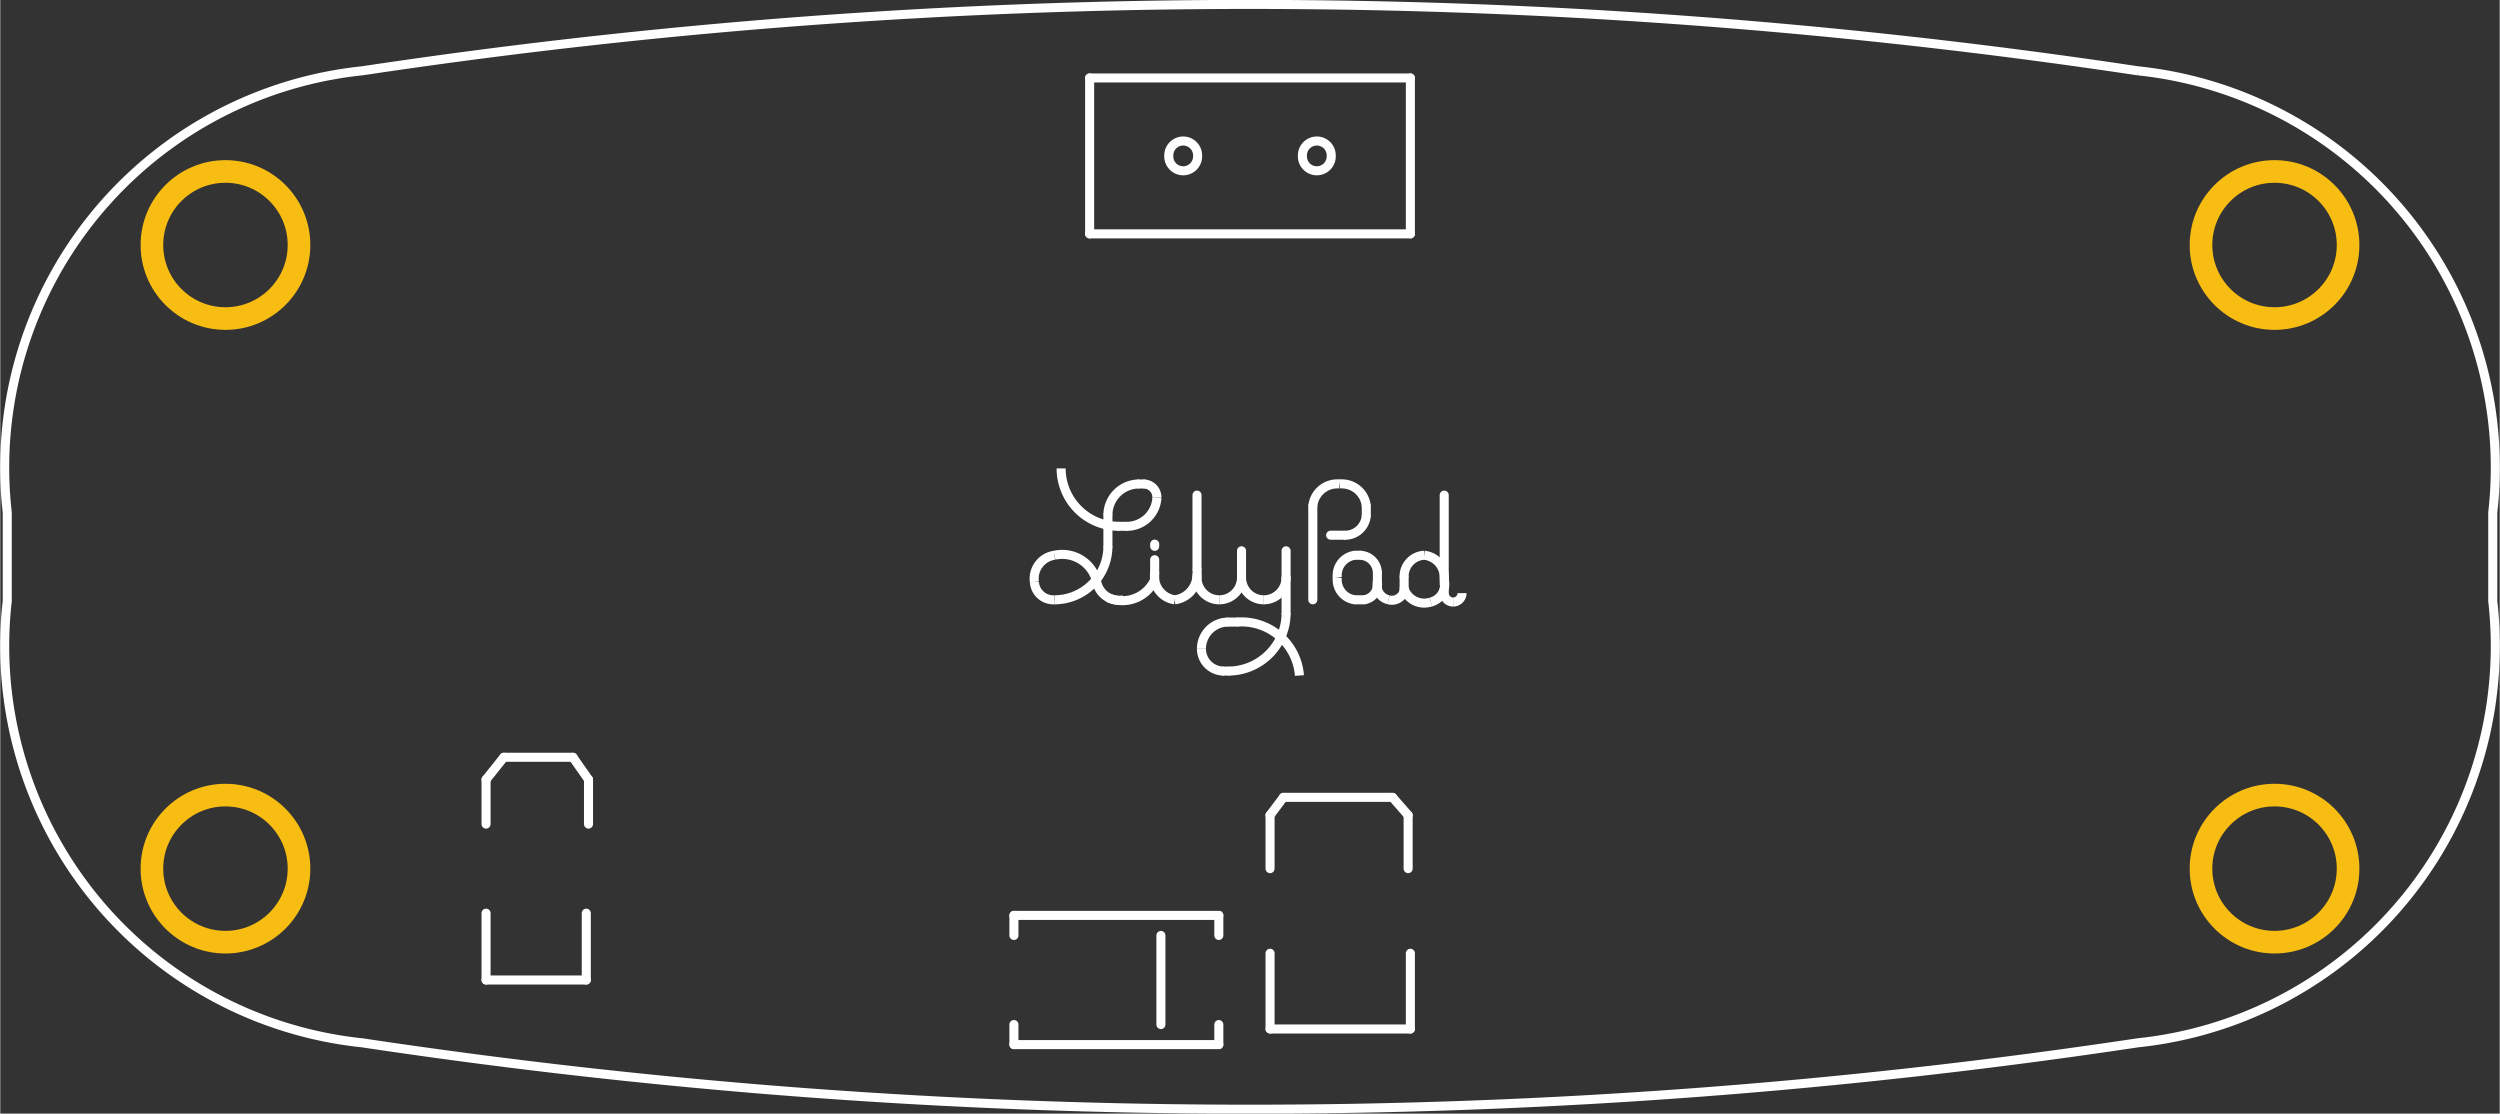 <?xml version='1.0' encoding='UTF-8' standalone='no'?>
<!-- Created with Fritzing (http://www.fritzing.org/) -->
<svg xmlns="http://www.w3.org/2000/svg"  width="2.209in" x="0in" version="1.2" y="0in" height="0.984in" viewBox="0 0 159.054 70.866" baseProfile="tiny">
 <rect x="0" y="0" width="159.054" height="70.866" fill="#333333" stroke="none"/>
 <desc >Fritzing footprint generated by brd2svg</desc>
 <g  id="silkscreen">
  <path  fill="none" stroke="white" stroke-width="0.576" d="M136.014,4.505A25.381,25.381,0,0,1,158.61,32.621L158.61,38.245A25.382,25.382,0,0,1,136.014,66.361A379.791,379.791,0,0,1,23.04,66.361A25.383,25.383,0,0,1,0.444,38.245L0.444,32.621A25.381,25.381,0,0,1,23.04,4.505A379.791,379.791,0,0,1,136.014,4.505M74.359,9.921a0.917,0.917,0,1,0,1.833,0,0.917,0.917,0,1,0,-1.833,0zM82.863,9.921a0.917,0.917,0,1,0,1.833,0,0.917,0.917,0,1,0,-1.833,0z"/>
  <g >
   <title >element:BAT1</title>
   <g >
    <title >package:BATTERY-AAA</title>
   </g>
  </g>
  <g >
   <title >element:C10</title>
   <g >
    <title >package:EIA3528-21</title>
    <line  stroke="white" stroke-linecap="round" y1="60.661" x1="89.732" y2="65.48" stroke-width="0.576" x2="89.732"/>
    <line  stroke="white" stroke-linecap="round" y1="65.48" x1="89.732" y2="65.48" stroke-width="0.576" x2="80.803"/>
    <line  stroke="white" stroke-linecap="round" y1="65.48" x1="80.803" y2="60.661" stroke-width="0.576" x2="80.803"/>
    <line  stroke="white" stroke-linecap="round" y1="55.276" x1="89.59" y2="51.874" stroke-width="0.576" x2="89.59"/>
    <line  stroke="white" stroke-linecap="round" y1="51.874" x1="89.59" y2="50.74" stroke-width="0.576" x2="88.598"/>
    <line  stroke="white" stroke-linecap="round" y1="50.74" x1="88.598" y2="50.74" stroke-width="0.576" x2="81.653"/>
    <line  stroke="white" stroke-linecap="round" y1="50.74" x1="81.653" y2="51.874" stroke-width="0.576" x2="80.803"/>
    <line  stroke="white" stroke-linecap="round" y1="51.874" x1="80.803" y2="55.276" stroke-width="0.576" x2="80.803"/>
   </g>
  </g>
  <g >
   <title >element:C11</title>
   <g >
    <title >package:CPOL_1206</title>
    <line  stroke="white" stroke-linecap="round" y1="58.11" x1="37.291" y2="62.362" stroke-width="0.576" x2="37.291"/>
    <line  stroke="white" stroke-linecap="round" y1="62.362" x1="37.291" y2="62.362" stroke-width="0.576" x2="30.913"/>
    <line  stroke="white" stroke-linecap="round" y1="62.362" x1="30.913" y2="58.11" stroke-width="0.576" x2="30.913"/>
    <line  stroke="white" stroke-linecap="round" y1="52.441" x1="37.433" y2="49.606" stroke-width="0.576" x2="37.433"/>
    <line  stroke="white" stroke-linecap="round" y1="49.606" x1="37.433" y2="48.189" stroke-width="0.576" x2="36.441"/>
    <line  stroke="white" stroke-linecap="round" y1="48.189" x1="36.441" y2="48.189" stroke-width="0.576" x2="32.047"/>
    <line  stroke="white" stroke-linecap="round" y1="48.189" x1="32.047" y2="49.606" stroke-width="0.576" x2="30.913"/>
    <line  stroke="white" stroke-linecap="round" y1="49.606" x1="30.913" y2="52.441" stroke-width="0.576" x2="30.913"/>
   </g>
  </g>
  <g >
   <title >element:D2</title>
   <g >
    <title >package:SMA-DIODE</title>
    <line  stroke="white" stroke-linecap="round" y1="59.528" x1="64.504" y2="58.252" stroke-width="0.576" x2="64.504"/>
    <line  stroke="white" stroke-linecap="round" y1="58.252" x1="64.504" y2="58.252" stroke-width="0.576" x2="77.543"/>
    <line  stroke="white" stroke-linecap="round" y1="58.252" x1="77.543" y2="59.528" stroke-width="0.576" x2="77.543"/>
    <line  stroke="white" stroke-linecap="round" y1="65.197" x1="77.543" y2="66.472" stroke-width="0.576" x2="77.543"/>
    <line  stroke="white" stroke-linecap="round" y1="66.472" x1="77.543" y2="66.472" stroke-width="0.576" x2="64.504"/>
    <line  stroke="white" stroke-linecap="round" y1="66.472" x1="64.504" y2="65.197" stroke-width="0.576" x2="64.504"/>
    <line  stroke="white" stroke-linecap="round" y1="59.528" x1="73.858" y2="65.197" stroke-width="0.576" x2="73.858"/>
   </g>
  </g>
  <g >
   <title >element:S1</title>
   <g >
    <title >package:AYZ0202</title>
    <line  stroke="white" stroke-linecap="round" y1="14.882" x1="89.732" y2="4.961" stroke-width="0.576" x2="89.732"/>
    <line  stroke="white" stroke-linecap="round" y1="4.961" x1="89.732" y2="4.961" stroke-width="0.576" x2="69.322"/>
    <line  stroke="white" stroke-linecap="round" y1="4.961" x1="69.322" y2="14.882" stroke-width="0.576" x2="69.322"/>
    <line  stroke="white" stroke-linecap="round" y1="14.882" x1="69.322" y2="14.882" stroke-width="0.576" x2="89.732"/>
   </g>
  </g>
  <g >
   <title >element:U$1</title>
   <g >
    <title >package:PETAL-LONG-2-2SIDE</title>
   </g>
  </g>
  <g >
   <title >element:U$2</title>
   <g >
    <title >package:PETAL-LONG-2-2SIDE</title>
   </g>
  </g>
  <g >
   <title >element:U$4</title>
   <g >
    <title >package:PETAL-LONG-2-2SIDE</title>
   </g>
  </g>
  <g >
   <title >element:U$5</title>
   <g >
    <title >package:PETAL-LONG-2-2SIDE</title>
   </g>
  </g>
  <g >
   <title >element:U$7</title>
   <g >
    <title >package:LOGO-LILYPAD</title>
    <line  stroke="white" stroke-linecap="round" y1="38.169" x1="83.524" y2="32.216" stroke-width="0.576" x2="83.524"/>
    <path  fill="none" stroke="white" stroke-width="0.576" d="M85.225,30.798A1.565,1.565,0,0,0,83.524,32.216"/>
    <path  fill="none" stroke="white" stroke-width="0.576" d="M86.926,32.216A1.566,1.566,0,0,0,85.225,30.798"/>
    <line  stroke="white" stroke-linecap="round" y1="32.216" x1="86.926" y2="32.783" stroke-width="0.576" x2="86.926"/>
    <path  fill="none" stroke="white" stroke-width="0.576" d="M85.508,34.058A1.349,1.349,0,0,0,86.926,32.783"/>
    <line  stroke="white" stroke-linecap="round" y1="34.058" x1="85.508" y2="34.058" stroke-width="0.576" x2="84.658"/>
    <path  fill="none" stroke="white" stroke-width="0.576" d="M86.784,38.169A1.002,1.002,0,0,0,87.634,37.035"/>
    <line  stroke="white" stroke-linecap="round" y1="38.169" x1="86.784" y2="38.169" stroke-width="0.576" x2="86.217"/>
    <path  fill="none" stroke="white" stroke-width="0.576" d="M85.083,36.751A1.283,1.283,0,0,0,86.217,38.169"/>
    <path  fill="none" stroke="white" stroke-width="0.576" d="M86.217,35.334A1.283,1.283,0,0,0,85.083,36.751"/>
    <line  stroke="white" stroke-linecap="round" y1="35.334" x1="86.217" y2="35.334" stroke-width="0.576" x2="86.5"/>
    <path  fill="none" stroke="white" stroke-width="0.576" d="M87.634,36.468A1.134,1.134,0,0,0,86.5,35.334"/>
    <line  stroke="white" stroke-linecap="round" y1="36.468" x1="87.634" y2="37.035" stroke-width="0.576" x2="87.634"/>
    <path  fill="none" stroke="white" stroke-width="0.576" d="M87.634,37.035A0.945,0.945,0,0,0,88.343,38.169"/>
    <path  fill="none" stroke="white" stroke-width="0.576" d="M88.343,38.169A0.808,0.808,0,0,0,89.335,37.602"/>
    <line  stroke="white" stroke-linecap="round" y1="37.602" x1="89.335" y2="37.46" stroke-width="0.576" x2="89.335"/>
    <line  stroke="white" stroke-linecap="round" y1="37.46" x1="89.335" y2="36.751" stroke-width="0.576" x2="89.335"/>
    <path  fill="none" stroke="white" stroke-width="0.576" d="M90.611,35.334A1.348,1.348,0,0,0,89.335,36.751"/>
    <path  fill="none" stroke="white" stroke-width="0.576" d="M91.886,36.893A1.424,1.424,0,0,0,90.611,35.334"/>
    <path  fill="none" stroke="white" stroke-width="0.576" d="M91.886,37.46A1.169,1.169,0,0,0,91.886,36.893"/>
    <path  fill="none" stroke="white" stroke-width="0.576" d="M91.036,38.31A1.169,1.169,0,0,0,91.886,37.46"/>
    <path  fill="none" stroke="white" stroke-width="0.576" d="M89.335,37.46A1.345,1.345,0,0,0,91.036,38.31"/>
    <line  stroke="white" stroke-linecap="round" y1="37.46" x1="91.886" y2="37.743" stroke-width="0.576" x2="91.886"/>
    <path  fill="none" stroke="white" stroke-width="0.576" d="M91.886,37.743A0.567,0.567,0,0,0,92.453,38.31"/>
    <path  fill="none" stroke="white" stroke-width="0.576" d="M92.453,38.31A0.567,0.567,0,0,0,93.02,37.743"/>
    <line  stroke="white" stroke-linecap="round" y1="37.176" x1="91.886" y2="31.507" stroke-width="0.576" x2="91.886"/>
    <line  stroke="white" stroke-linecap="round" y1="34.767" x1="73.461" y2="34.625" stroke-width="0.576" x2="73.461"/>
    <path  fill="none" stroke="white" stroke-width="0.576" d="M67.508,29.806A3.685,3.685,0,0,0,71.193,33.491"/>
    <line  stroke="white" stroke-linecap="round" y1="33.491" x1="71.193" y2="33.491" stroke-width="0.576" x2="71.618"/>
    <path  fill="none" stroke="white" stroke-width="0.576" d="M71.618,33.491A1.915,1.915,0,0,0,73.603,31.649"/>
    <path  fill="none" stroke="white" stroke-width="0.576" d="M73.603,31.649A0.85,0.85,0,0,0,72.752,30.798"/>
    <path  fill="none" stroke="white" stroke-width="0.576" d="M69.776,37.035A2.252,2.252,0,0,0,67.083,35.334"/>
    <line  stroke="white" stroke-linecap="round" y1="30.798" x1="72.469" y2="30.798" stroke-width="0.576" x2="72.752"/>
    <path  fill="none" stroke="white" stroke-width="0.576" d="M72.469,30.798A1.984,1.984,0,0,0,70.485,32.783"/>
    <path  fill="none" stroke="white" stroke-width="0.576" d="M67.083,35.334A1.503,1.503,0,0,0,65.807,37.035"/>
    <line  stroke="white" stroke-linecap="round" y1="34.767" x1="70.485" y2="32.783" stroke-width="0.576" x2="70.485"/>
    <path  fill="none" stroke="white" stroke-width="0.576" d="M67.083,38.169A3.402,3.402,0,0,0,70.485,34.767"/>
    <path  fill="none" stroke="white" stroke-width="0.576" d="M65.807,37.035A1.207,1.207,0,0,0,67.083,38.169"/>
    <path  fill="none" stroke="white" stroke-width="0.576" d="M70.485,38.027A2.252,2.252,0,0,0,73.461,36.893"/>
    <line  stroke="white" stroke-linecap="round" y1="36.468" x1="73.461" y2="35.617" stroke-width="0.576" x2="73.461"/>
    <line  stroke="white" stroke-linecap="round" y1="36.468" x1="73.461" y2="36.893" stroke-width="0.576" x2="73.461"/>
    <line  stroke="white" stroke-linecap="round" y1="36.184" x1="76.154" y2="31.507" stroke-width="0.576" x2="76.154"/>
    <path  fill="none" stroke="white" stroke-width="0.576" d="M73.461,36.468A1.503,1.503,0,0,0,74.737,38.169"/>
    <path  fill="none" stroke="white" stroke-width="0.576" d="M74.737,38.169A1.618,1.618,0,0,0,76.154,36.609"/>
    <path  fill="none" stroke="white" stroke-width="0.576" d="M76.154,36.609A2.772,2.772,0,0,0,76.154,36.184"/>
    <line  stroke="white" stroke-linecap="round" y1="36.751" x1="76.154" y2="36.609" stroke-width="0.576" x2="76.154"/>
    <path  fill="none" stroke="white" stroke-width="0.576" d="M76.154,36.751A1.417,1.417,0,0,0,77.571,38.169"/>
    <path  fill="none" stroke="white" stroke-width="0.576" d="M77.571,38.169A1.417,1.417,0,0,0,78.988,36.751"/>
    <line  stroke="white" stroke-linecap="round" y1="36.751" x1="78.988" y2="35.05" stroke-width="0.576" x2="78.988"/>
    <path  fill="none" stroke="white" stroke-width="0.576" d="M78.988,36.751A1.417,1.417,0,0,0,80.406,38.169"/>
    <path  fill="none" stroke="white" stroke-width="0.576" d="M82.673,42.987A3.696,3.696,0,0,0,78.705,39.586"/>
    <path  fill="none" stroke="white" stroke-width="0.576" d="M80.406,38.169A1.417,1.417,0,0,0,81.823,36.751"/>
    <line  stroke="white" stroke-linecap="round" y1="36.751" x1="81.823" y2="35.05" stroke-width="0.576" x2="81.823"/>
    <line  stroke="white" stroke-linecap="round" y1="39.019" x1="81.823" y2="36.751" stroke-width="0.576" x2="81.823"/>
    <line  stroke="white" stroke-linecap="round" y1="39.586" x1="78.138" y2="39.586" stroke-width="0.576" x2="78.705"/>
    <path  fill="none" stroke="white" stroke-width="0.576" d="M78.138,39.586A1.701,1.701,0,0,0,76.437,41.287"/>
    <path  fill="none" stroke="white" stroke-width="0.576" d="M78.138,42.704A3.685,3.685,0,0,0,81.823,39.019"/>
    <line  stroke="white" stroke-linecap="round" y1="42.704" x1="77.854" y2="42.704" stroke-width="0.576" x2="78.138"/>
    <path  fill="none" stroke="white" stroke-width="0.576" d="M76.437,41.287A1.417,1.417,0,0,0,77.854,42.704"/>
    <path  fill="none" stroke="white" stroke-width="0.576" d="M69.776,37.035A1.445,1.445,0,0,0,71.477,38.169"/>
   </g>
  </g>
 </g>
 <g  id="copper1">
  <g  id="copper0">
   <circle  fill="none" cx="144.724" cy="15.591" connectorname="GND" stroke="#F7BD13" r="4.68" id="connector29pad" stroke-width="1.44"/>
   <circle  fill="none" cx="144.724" cy="55.276" connectorname="+" stroke="#F7BD13" r="4.68" id="connector27pad" stroke-width="1.44"/>
   <circle  fill="none" cx="14.33" cy="15.591" connectorname="GND" stroke="#F7BD13" r="4.68" id="connector28pad" stroke-width="1.44"/>
   <circle  fill="none" cx="14.33" cy="55.276" connectorname="GND" stroke="#F7BD13" r="4.68" id="connector30pad" stroke-width="1.44"/>
  </g>
 </g>
</svg>
